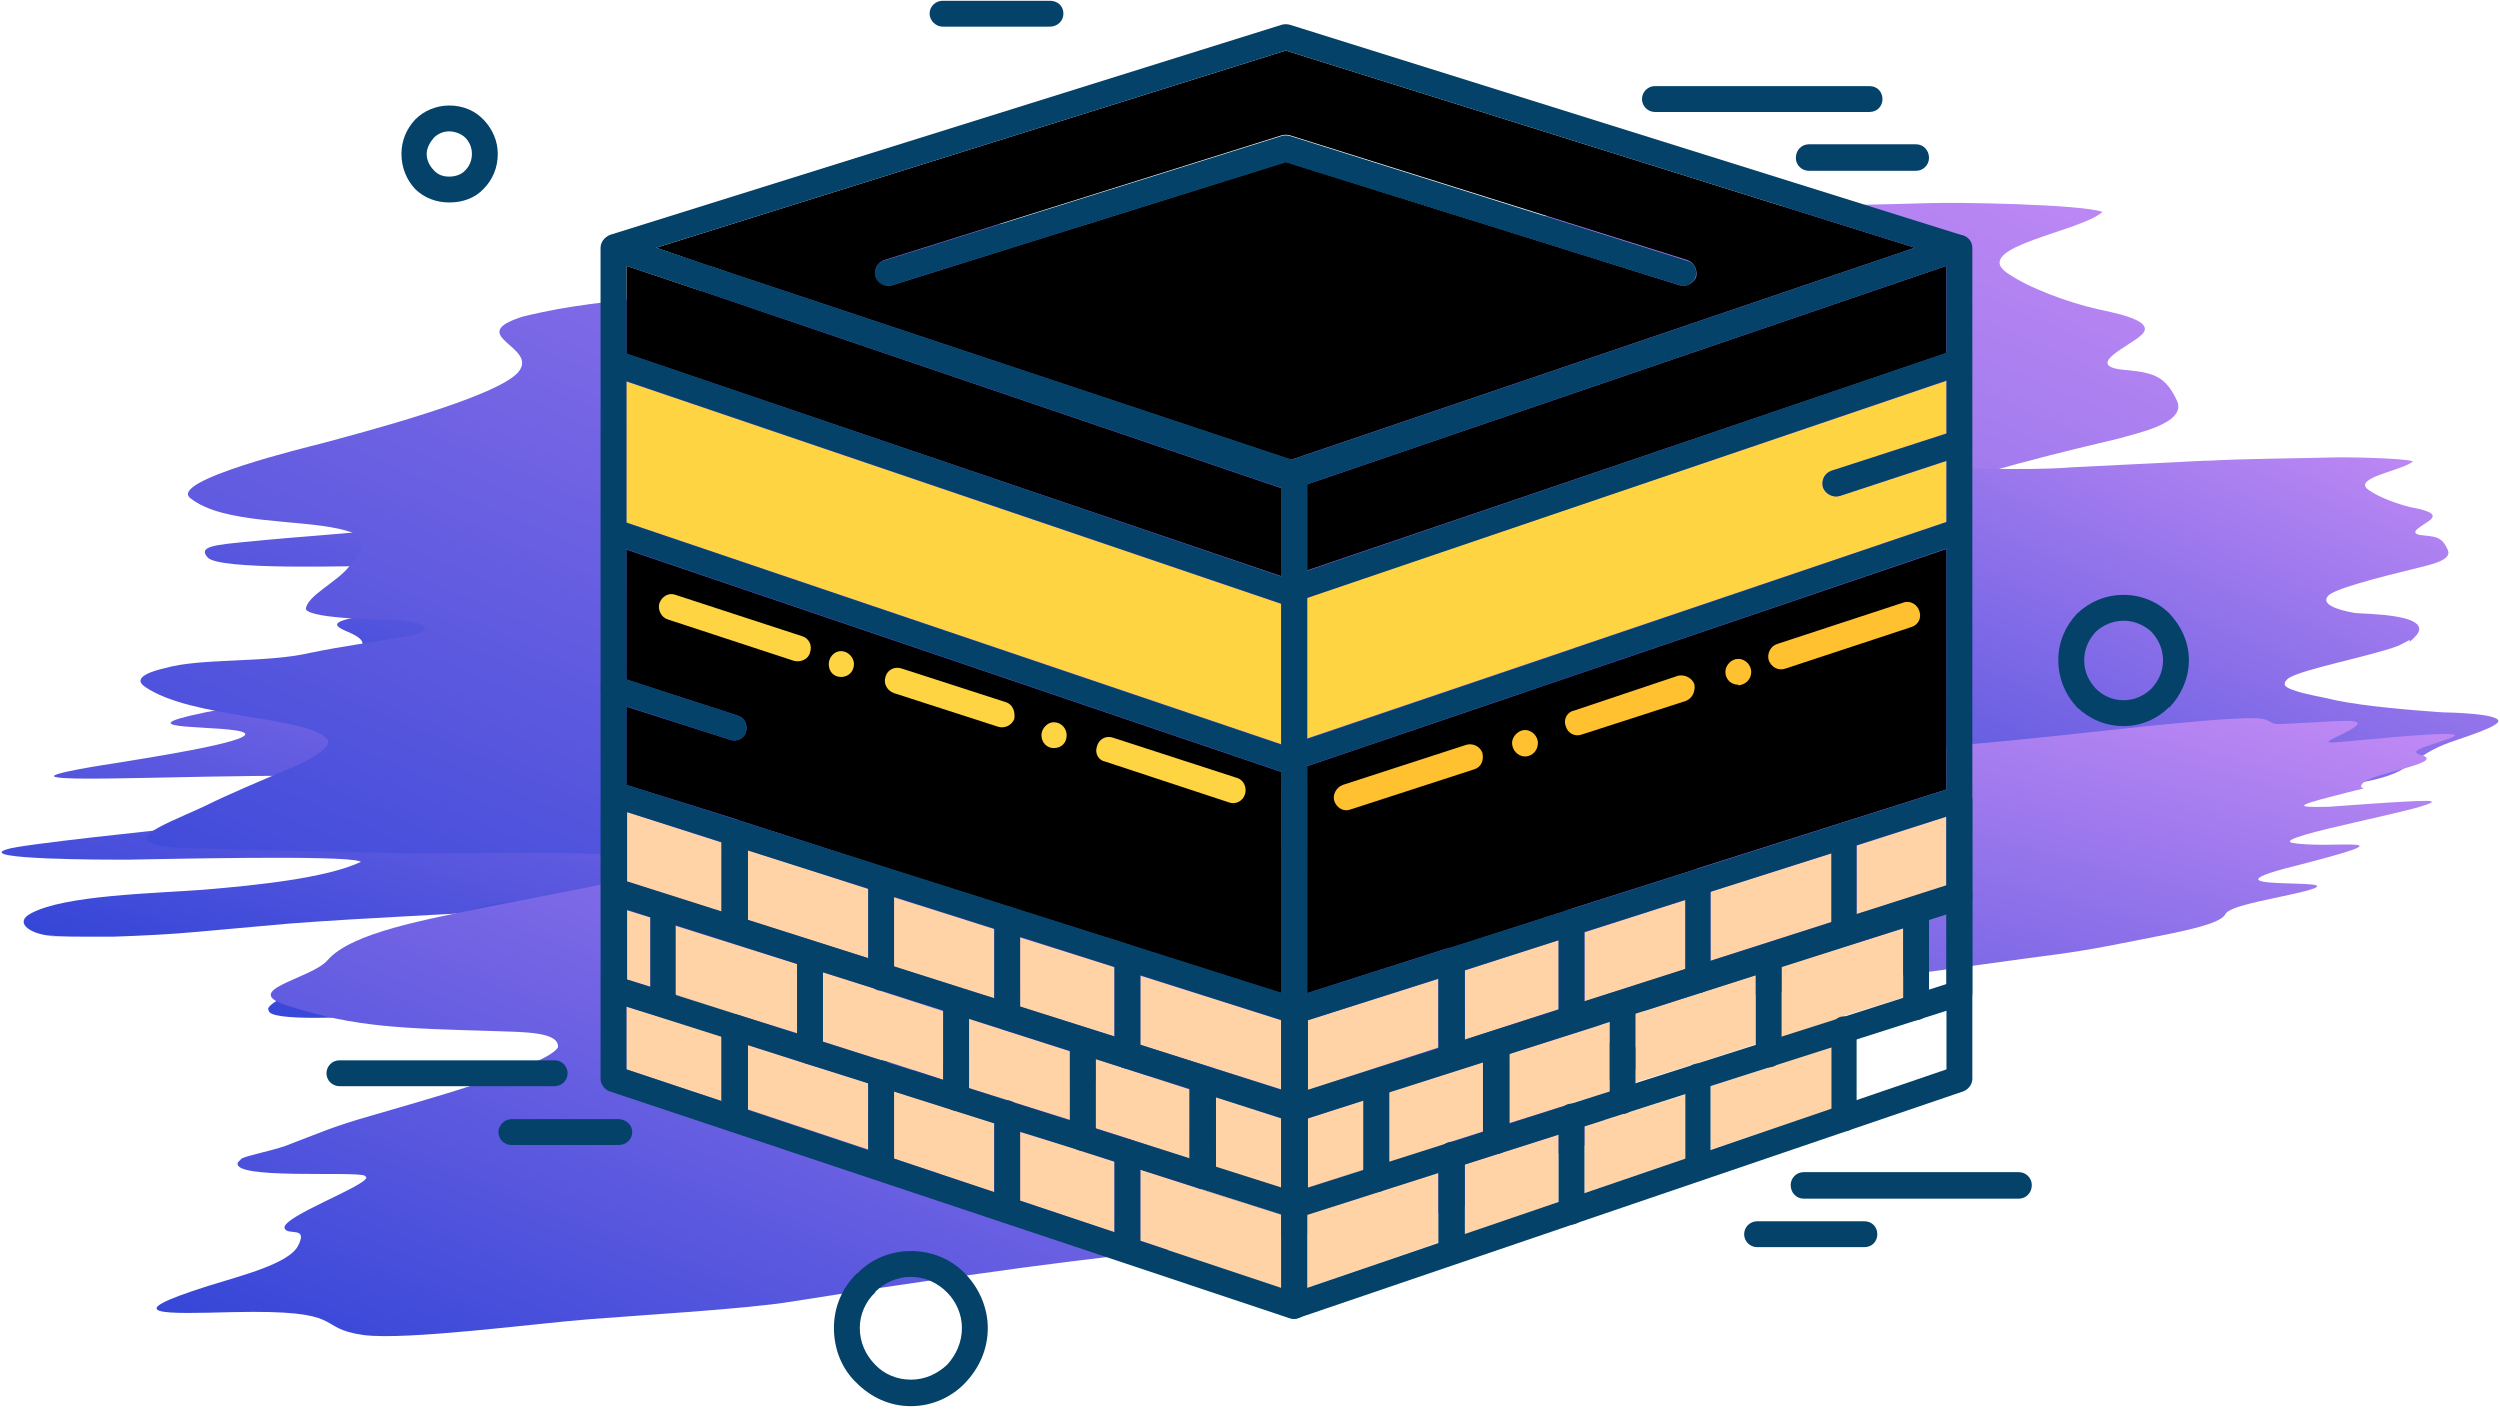 <svg width="291" height="164" viewBox="0 0 291 164" fill="none" xmlns="http://www.w3.org/2000/svg">
<g style="mix-blend-mode:multiply">
<path d="M52.303 85.648C51.096 85.776 35.85 86.538 36.803 85.903C37.756 85.267 50.461 83.806 51.541 83.044C53.002 82.028 38.772 82.472 45.252 81.138C50.08 80.122 49.953 80.122 52.367 78.47C53.637 77.517 52.43 77.644 49.826 77.644C47.983 77.708 33.754 78.597 33.436 78.089L33.563 77.962C35.532 77.009 46.395 75.993 40.424 73.515C37.946 72.499 39.535 72.181 43.473 71.418C50.461 69.957 59.355 68.941 66.724 68.052C82.669 66.019 43.791 67.543 62.722 66.527C65.072 66.336 82.542 65.701 83.241 65.383C82.86 64.748 49.254 65.765 45.061 65.828C40.868 65.892 25.368 66.4 24.161 64.875C23.017 63.605 24.987 63.414 29.053 63.033C34.706 62.461 40.297 62.144 46.078 61.508C47.475 61.381 74.347 58.396 62.214 58.142C54.781 58.014 31.721 58.777 26.829 58.142C22.573 57.57 35.215 55.981 36.295 55.855C40.868 55.219 48.111 54.203 51.922 53.186C51.795 52.678 50.906 52.678 49.318 52.551C48.682 52.488 40.106 52.043 43.282 51.408C49.572 50.582 73.585 48.994 79.938 49.184C92.325 49.692 119.578 47.723 133.3 46.961C142.702 46.516 152.231 46.135 161.506 45.5C165.063 45.182 168.684 44.864 172.115 44.547C175.609 44.293 178.467 44.166 181.898 44.102C183.041 44.102 184.121 44.038 185.392 44.102C187.615 44.102 188.886 44.102 190.601 44.42C190.093 44.293 186.345 43.721 189.585 44.166C191.999 44.547 193.523 45.881 191.617 46.834C187.615 48.93 177.451 49.057 171.479 49.502C165.444 49.947 157.249 50.709 153.12 52.615C153.247 52.678 153.247 52.678 153.247 52.742C155.28 53.504 176.371 53.059 180.437 53.059L180.818 52.996C182.47 52.996 198.224 53.059 194.413 54.33C192.824 54.838 176.18 56.426 173.322 56.807C168.494 57.379 156.551 59.031 156.042 61.064C155.915 61.572 153.565 61.508 152.739 62.08C157.122 63.414 185.455 61.953 188.441 62.588C190.601 62.969 182.47 64.113 181.199 64.303C179.039 64.685 165.444 66.718 166.651 67.671C167.922 68.75 182.025 67.925 171.225 70.148C169.574 70.466 160.871 71.863 162.713 72.499C165.127 72.943 168.811 72.689 164.428 74.404C160.553 75.865 150.071 78.152 144.671 78.724C143.083 78.851 137.747 79.232 136.921 79.74C135.46 80.503 134.952 80.503 131.966 80.757C127.646 81.202 121.611 81.519 117.037 81.837C111.32 82.282 107.889 82.409 102.172 82.536C98.17 82.599 88.577 83.679 83.622 83.933C78.667 84.251 73.839 84.378 68.884 84.696C63.294 85.077 57.894 85.394 52.303 85.648Z" fill="url(#paint0_linear_142_1880)"/>
</g>
<g style="mix-blend-mode:multiply">
<path d="M142.702 66.845C143.972 66.718 159.155 65.892 158.202 66.527C157.249 67.162 144.544 68.687 143.464 69.513C142.067 70.466 156.297 69.957 149.753 71.355C144.989 72.371 145.116 72.371 142.702 74.023C141.431 74.976 142.638 74.849 145.243 74.849C147.085 74.722 161.315 73.833 161.633 74.341L161.506 74.468C159.536 75.421 148.673 76.437 154.645 78.915C157.186 79.931 155.598 80.249 151.659 81.075C144.671 82.536 135.777 83.552 128.345 84.569C112.463 86.601 151.342 84.886 132.411 86.03C130.06 86.22 112.59 86.983 111.891 87.237C112.273 87.936 145.878 86.665 150.071 86.601C154.264 86.538 169.764 86.03 170.971 87.491C172.178 88.761 170.145 88.952 166.08 89.333C160.426 89.968 154.835 90.286 149.055 90.921C147.72 91.112 120.785 94.225 132.982 94.415C140.415 94.479 163.475 93.589 168.367 94.225C172.559 94.796 159.981 96.385 158.901 96.575C154.327 97.21 147.085 98.227 143.274 99.307C143.401 99.815 144.29 99.815 145.942 99.879C146.513 99.942 155.153 100.387 151.913 101.022C145.624 101.848 121.675 103.627 115.322 103.436C102.871 102.991 75.681 105.024 61.959 105.85C52.557 106.422 42.965 106.803 33.69 107.502C30.133 107.819 26.575 108.137 23.081 108.455C19.651 108.772 16.792 108.899 13.298 109.026C12.218 109.026 11.075 109.026 9.867 109.026C7.581 109.026 6.374 109.026 4.595 108.709C5.103 108.772 8.851 109.408 5.611 108.899C3.261 108.582 1.673 107.311 3.642 106.295C7.581 104.198 17.745 104.008 23.716 103.563C29.751 103.055 37.946 102.229 42.012 100.323C41.885 100.26 41.885 100.26 41.885 100.26C39.916 99.497 18.825 100.006 14.695 100.069H14.378C12.726 100.069 -3.028 100.069 0.783 98.862C2.308 98.29 19.015 96.575 21.874 96.257C26.639 95.622 38.582 93.971 39.153 91.874C39.217 91.366 41.567 91.43 42.393 90.858C38.01 89.524 9.677 91.112 6.628 90.477C4.531 90.159 12.663 88.952 13.87 88.761C16.093 88.38 29.624 86.347 28.481 85.331C27.21 84.314 13.107 85.14 23.907 82.917C25.495 82.599 34.198 81.075 32.356 80.503C29.942 80.058 26.257 80.312 30.641 78.597C34.516 77.136 44.934 74.785 50.398 74.214C51.986 74.023 57.322 73.642 58.148 73.197C59.609 72.435 60.117 72.371 63.039 72.054C67.359 71.673 73.458 71.291 78.032 70.91C83.686 70.466 87.18 70.339 92.897 70.148C96.836 70.085 106.492 69.004 111.447 68.687C116.338 68.369 121.166 68.179 126.121 67.861C131.712 67.48 137.175 67.099 142.702 66.845Z" fill="url(#paint1_linear_142_1880)"/>
</g>
<g style="mix-blend-mode:multiply">
<path d="M170.527 114.426C168.812 113.537 172.814 112.139 163.412 112.457C148.61 113.029 133.364 114.744 118.435 115.379C114.306 115.57 110.177 115.76 105.984 115.824C97.026 116.078 88.387 116.65 79.239 116.459C70.917 116.332 59.736 117.094 51.351 118.047C49.191 118.365 45.57 118.174 43.283 118.301C41.822 118.301 31.213 119 31.276 117.602C31.276 117.602 30.578 117.158 33.754 115.697C36.613 114.236 40.106 113.029 43.283 111.567C46.586 109.979 48.81 108.963 52.113 107.057C59.419 102.864 70.726 106.168 77.841 102.547C81.844 100.514 72.061 99.561 71.298 99.497C63.484 99.053 54.591 99.434 46.586 99.307C38.455 99.116 30.196 98.989 22.192 98.735C12.409 98.354 18.698 96.194 23.526 93.971C27.02 92.255 30.133 90.985 33.69 89.46C34.516 89.206 39.027 87.11 38.074 86.03C35.914 83.362 22.256 83.679 16.856 79.931C15.204 78.788 18.063 78.025 19.206 77.771C23.335 76.564 30.959 77.199 36.104 75.992C40.106 75.167 43.283 74.785 47.221 74.087C50.652 73.515 49.763 72.499 47.094 72.244C45.316 72.117 36.231 72.117 35.596 70.91C35.723 69.322 39.217 67.797 40.678 65.892C42.394 63.795 43.537 62.461 39.535 61.572C34.516 60.428 26.004 61 22.192 58.014C19.397 55.981 36.041 51.979 37.248 51.662C41.758 50.455 57.767 46.262 60.308 43.34C62.849 40.354 53.892 39.083 60.816 36.86C62.087 36.542 63.611 36.225 64.945 35.971C69.71 35.145 74.602 34.7 79.493 34.255C83.559 33.811 82.86 32.096 85.655 31.015C86.989 30.507 87.116 29.936 88.514 29.11C93.215 26.505 99.885 26.759 105.221 26.378C116.593 25.679 128.853 26.314 140.288 26.442C147.149 26.505 152.803 26.632 159.854 26.188C170.845 25.552 181.771 25.044 192.698 24.472H193.46C203.878 23.964 214.17 23.964 224.461 23.646C227.764 23.519 242.249 23.773 244.726 24.663C242.249 26.95 229.48 28.729 233.545 31.714C236.15 33.557 240.787 35.208 244.091 35.971C245.361 36.288 251.015 37.178 249.364 38.893C248.22 40.163 241.994 42.704 247.648 43.086C250.952 43.403 252.159 43.975 253.429 46.707C254.509 49.311 248.538 50.455 246.695 51.026C243.011 51.916 226.367 55.727 223.889 57.951C220.84 60.746 228.844 62.144 230.369 62.398C233.164 62.588 248.601 62.715 245.933 67.48C245.87 67.797 243.011 70.72 244.091 69.004C243.964 69.068 241.423 70.338 241.105 70.466C235.007 72.943 216.901 76.374 213.598 78.66C211.946 80.185 212.899 80.884 214.805 81.583C217.727 82.726 222.365 83.362 225.605 84.187C232.847 85.712 244.281 86.601 252.032 87.11C252.985 87.11 267.85 87.364 265.753 89.714C264.038 91.429 255.526 93.907 252.54 95.177C247.775 97.083 246.759 98.354 242.884 100.895C236.658 105.024 223.508 105.532 215.885 106.485C210.358 107.184 196.065 108.709 192.253 112.33C189.966 114.426 189.966 114.299 186.472 114.744C182.661 115.061 173.576 115.697 170.527 114.426Z" fill="url(#paint2_linear_142_1880)"/>
</g>
<g style="mix-blend-mode:multiply">
<path d="M246.187 95.686C245.425 95.305 247.267 94.606 242.884 94.796C235.959 95.05 228.844 95.813 221.856 96.13C219.887 96.194 217.981 96.321 216.012 96.321C211.819 96.448 207.817 96.702 203.497 96.639C199.622 96.575 194.413 96.893 190.474 97.337C189.458 97.528 187.806 97.401 186.726 97.465C186.027 97.465 181.072 97.782 181.072 97.147C181.072 97.147 180.755 96.956 182.279 96.257C183.613 95.559 185.201 95.05 186.726 94.352C188.251 93.589 189.331 93.145 190.855 92.255C194.286 90.286 199.558 91.811 202.862 90.159C204.768 89.206 200.194 88.698 199.813 88.698C196.128 88.507 191.999 88.698 188.251 88.571C184.439 88.507 180.627 88.444 176.879 88.317C172.305 88.19 175.228 87.173 177.515 86.093C179.103 85.331 180.564 84.696 182.216 83.997C182.66 83.87 184.693 82.917 184.312 82.409C183.296 81.138 176.879 81.329 174.338 79.55C173.576 79.042 174.91 78.66 175.482 78.534C177.388 77.962 180.945 78.279 183.359 77.708C185.265 77.326 186.726 77.136 188.568 76.818C190.156 76.564 189.712 76.056 188.505 75.929C187.679 75.865 183.423 75.929 183.105 75.357C183.169 74.595 184.82 73.896 185.519 73.007C186.281 71.99 186.853 71.418 184.947 70.974C182.597 70.466 178.658 70.72 176.879 69.322C175.545 68.369 183.359 66.463 183.867 66.336C186.027 65.765 193.46 63.795 194.667 62.461C195.874 61.064 191.681 60.428 194.921 59.412C195.493 59.285 196.191 59.094 196.827 59.031C199.05 58.65 201.337 58.395 203.624 58.205C205.53 58.014 205.212 57.188 206.546 56.68C207.118 56.49 207.245 56.172 207.88 55.791C210.04 54.584 213.153 54.711 215.694 54.52C220.967 54.203 226.684 54.52 232.021 54.584C235.26 54.584 237.865 54.647 241.232 54.393C246.314 54.139 251.46 53.885 256.542 53.631H256.923C261.751 53.377 266.579 53.377 271.407 53.25C272.932 53.186 279.729 53.313 280.873 53.694C279.729 54.775 273.758 55.6 275.663 56.998C276.87 57.887 279.03 58.65 280.555 59.031C281.127 59.158 283.795 59.539 283.033 60.365C282.524 61 279.602 62.144 282.207 62.334C283.795 62.461 284.367 62.715 284.938 64.049C285.447 65.256 282.651 65.765 281.762 66.019C280.047 66.463 272.297 68.242 271.09 69.259C269.692 70.593 273.44 71.228 274.139 71.355C275.473 71.482 282.715 71.482 281.444 73.706C281.381 73.896 280.047 75.23 280.555 74.468C280.491 74.468 279.348 75.103 279.157 75.167C276.299 76.31 267.85 77.898 266.325 78.978C265.563 79.677 266.007 79.995 266.897 80.312C268.231 80.82 270.391 81.138 271.915 81.519C275.282 82.218 280.682 82.663 284.303 82.917C284.748 82.917 291.672 83.044 290.719 84.124C289.893 84.95 285.891 86.093 284.494 86.665C282.334 87.554 281.826 88.19 279.983 89.333C277.125 91.302 270.962 91.493 267.405 92.001C264.8 92.319 258.13 93.018 256.351 94.669C255.271 95.686 255.271 95.622 253.62 95.813C251.841 96.003 247.585 96.257 246.187 95.686Z" fill="url(#paint3_linear_142_1880)"/>
</g>
<g style="mix-blend-mode:multiply">
<path d="M28.1 134.882C28.481 134.564 31.467 133.992 33.118 133.421C36.994 131.959 38.709 131.134 43.219 129.863C47.92 128.466 63.548 124.209 64.945 121.922C65.136 120.08 61.007 120.144 57.513 120.016C47.031 119.699 41.504 119.635 33.563 117.094C27.655 115.252 36.231 113.981 38.137 111.758C40.932 108.518 49.889 106.993 56.242 105.659C59.673 104.961 72.886 102.547 75.3 101.721C78.667 100.577 82.415 98.354 84.766 97.782C99.885 94.288 118.562 93.335 134.317 91.175C135.968 90.921 134.888 91.112 136.603 91.366C142.829 92.573 158.393 91.112 166.398 90.731C169.891 90.604 178.531 89.968 180.119 91.239C181.898 92.827 180.183 92.509 185.138 92.763C190.093 93.018 193.333 92.7 189.712 96.003C187.171 98.163 186.98 97.973 193.142 97.782C195.302 97.719 202.671 97.401 202.989 98.417L202.862 98.671C200.956 100.196 196.827 101.022 199.431 102.483C202.163 104.77 193.523 105.659 192.761 108.137C192.062 110.106 195.302 108.328 189.14 110.551C185.773 111.822 184.63 112.52 189.204 112.838C191.046 112.965 200.893 112.838 201.274 113.537C202.29 114.998 182.66 118.937 185.329 120.715C189.902 123.066 201.274 120.652 185.011 126.56C174.021 130.88 197.017 129.736 186.027 132.912C182.597 133.865 178.912 134.628 178.595 136.343C178.214 138.693 173.258 139.773 168.748 140.853C162.777 142.314 161.506 142.441 155.153 143.267C141.114 144.982 127.9 146.253 113.797 148.286C106.619 149.239 99.313 150.382 92.008 151.526C87.053 152.352 74.157 153.114 68.566 153.559C62.15 154.067 47.348 156.036 42.33 155.401C36.422 154.575 40.805 152.415 27.02 152.733C19.27 152.923 13.235 153.177 24.225 149.683C28.1 148.476 33.69 147.079 34.707 144.982C35.914 142.632 33.436 143.903 33.118 142.95C32.801 141.616 42.648 138.058 42.648 137.042L42.457 136.851C41.25 136.279 26.575 137.359 27.719 135.263L28.1 134.882Z" fill="url(#paint4_linear_142_1880)"/>
</g>
<g style="mix-blend-mode:multiply">
<path d="M110.176 117.031C110.557 116.84 113.607 116.332 115.258 115.887C119.197 114.934 120.912 114.363 125.422 113.41C130.251 112.33 146.005 109.026 147.53 107.756C147.847 106.803 143.782 107.184 140.288 107.375C129.933 108.01 124.47 108.391 116.783 107.756C111.065 107.248 119.642 105.977 121.738 104.707C124.724 102.864 133.681 101.403 140.034 100.26C143.464 99.688 156.678 97.465 159.155 96.893C162.522 96.067 166.461 94.669 168.811 94.225C184.058 91.302 202.544 89.397 218.299 87.173C219.95 86.919 218.87 87.11 220.522 87.11C226.621 87.173 242.121 85.331 250.062 84.505C253.556 84.187 262.196 83.234 263.657 83.743C265.308 84.378 263.593 84.378 268.485 84.124C273.376 83.87 276.553 83.489 272.741 85.394C270.136 86.665 269.946 86.601 276.108 86.03C278.204 85.839 285.573 85.14 285.764 85.585L285.637 85.712C283.668 86.665 279.538 87.364 282.016 87.936C284.493 88.888 275.917 89.968 274.964 91.239C274.139 92.255 277.505 91.112 271.216 92.763C267.849 93.653 266.642 94.034 271.089 93.907C272.932 93.78 282.651 93.018 283.032 93.272C283.922 93.971 264.228 97.401 266.769 98.1C271.089 98.926 282.524 96.893 266.007 101.086C254.89 104.071 277.696 101.721 266.579 104.135C263.148 104.897 259.464 105.532 259.019 106.422C258.447 107.629 253.492 108.518 248.982 109.408C242.947 110.615 241.676 110.805 235.324 111.631C221.348 113.6 208.198 115.252 194.095 117.285C186.916 118.301 179.547 119.445 172.242 120.588C167.287 121.351 154.518 122.685 148.927 123.32C142.575 124.082 127.773 126.179 122.818 126.242C117.037 126.242 121.547 124.845 107.889 126.052C100.202 126.75 94.231 127.322 105.285 124.781C109.287 123.828 114.877 122.748 116.021 121.605C117.355 120.334 114.814 121.16 114.623 120.715C114.369 120.016 124.343 117.539 124.406 117.031L124.279 116.967C123.072 116.713 108.524 118.365 109.795 117.285L110.176 117.031Z" fill="url(#paint5_linear_142_1880)"/>
</g>
<path d="M216.111 106.415L226.57 103.104V95.053L216.111 98.439V106.415Z" fill="#FFD3A6"/>
<path d="M213.176 107.318V99.342L199.104 103.782V111.833L213.176 107.318Z" fill="#FFD3A6"/>
<path d="M221.528 108.071L207.382 112.51V120.637V122.744C207.382 123.271 207.081 123.722 206.705 123.948L213.176 121.916V119.809C213.176 119.283 213.552 118.681 214.154 118.455C214.154 118.455 214.154 118.38 214.229 118.38L221.528 116.122V108.071Z" fill="#FFD3A6"/>
<path d="M204.372 121.54V113.489L198.277 115.445C198.126 115.52 198.051 115.595 197.825 115.595L190.376 118.003V125.98L197.148 123.873H197.223L204.372 121.54Z" fill="#FFD3A6"/>
<path d="M205.952 124.249L199.104 126.431V133.805L213.176 129.14V121.916L206.704 123.948C206.403 124.098 206.253 124.249 205.952 124.249Z" fill="#FFD3A6"/>
<path d="M196.17 134.859V127.409L184.432 131.096V138.847L196.17 134.859Z" fill="#FFD3A6"/>
<path d="M182.55 128.538L187.366 127.033V118.982L175.703 122.669V130.72L182.4 128.613C182.475 128.613 182.55 128.538 182.55 128.538Z" fill="#FFD3A6"/>
<path d="M184.432 116.574L196.17 112.811V104.76L184.432 108.522V116.574Z" fill="#FFD3A6"/>
<path d="M181.422 117.477V109.425L170.511 112.962V121.013L181.422 117.477Z" fill="#FFD3A6"/>
<path d="M167.426 121.916V113.94L152.226 118.756V126.882L167.426 121.916Z" fill="#FFD3A6"/>
<path d="M158.697 128.086L152.226 130.193V138.245L158.697 136.138V128.086Z" fill="#FFD3A6"/>
<path d="M161.707 127.108V135.235V137.267C161.707 138.094 161.03 138.772 160.202 138.772C159.374 138.772 158.697 138.094 158.697 137.267V136.138L152.226 138.245V130.193H152.15V140.653V141.405L167.426 136.514V134.407C167.426 133.805 167.877 133.279 168.404 133.053C168.479 133.053 168.554 132.978 168.63 132.978L172.618 131.698V123.647L161.707 127.108Z" fill="#FFD3A6"/>
<path d="M167.426 136.514L152.15 141.405V149.908L167.426 144.641V136.514Z" fill="#FFD3A6"/>
<path d="M170.511 135.536V143.663L181.422 139.9V132.075L170.511 135.536Z" fill="#FFD3A6"/>
<path d="M83.976 106.114V98.063L72.99 94.526V102.653L83.976 106.114Z" fill="#FFD3A6"/>
<path d="M87.061 98.966V107.093L101.058 111.532V103.481L87.061 98.966Z" fill="#FFD3A6"/>
<path d="M104.067 104.459V112.51L115.73 116.197V108.146L104.067 104.459Z" fill="#FFD3A6"/>
<path d="M118.74 109.124V117.176L129.726 120.637V112.586L118.74 109.124Z" fill="#FFD3A6"/>
<path d="M132.736 113.564V121.615L149.14 126.807V118.756L132.736 113.564Z" fill="#FFD3A6"/>
<path d="M138.455 126.807L127.544 123.271V131.322L131.533 132.601C131.608 132.677 131.683 132.677 131.758 132.677L138.455 134.859V126.807Z" fill="#FFD3A6"/>
<path d="M141.54 127.71V135.762V136.89C141.54 137.718 140.788 138.395 140.035 138.395C139.885 138.395 139.734 138.395 139.584 138.395L149.14 141.405V138.245V130.193L141.54 127.71Z" fill="#FFD3A6"/>
<path d="M124.534 130.344V122.368L112.796 118.605V126.657L117.612 128.162C117.687 128.162 117.687 128.162 117.762 128.237L124.534 130.344Z" fill="#FFD3A6"/>
<path d="M109.786 125.679V117.702L102.337 115.294C102.186 115.294 102.01 115.219 101.81 115.069L95.79 113.188V121.239L102.863 123.496C102.964 123.496 103.039 123.496 103.089 123.496L109.786 125.679Z" fill="#FFD3A6"/>
<path d="M92.78 120.261V112.209L78.634 107.77V115.746L85.933 118.154H86.008L92.78 120.261Z" fill="#FFD3A6"/>
<path d="M75.699 114.843V106.792L72.99 105.964V114.015L75.699 114.843Z" fill="#FFD3A6"/>
<path d="M78.634 116.875C78.634 117.702 77.957 118.38 77.204 118.38C77.054 118.38 76.903 118.38 76.753 118.38C76.677 118.304 76.677 118.304 76.677 118.304L72.915 117.176V124.475L83.976 128.162V120.712V119.584C83.976 118.756 84.729 118.079 85.481 118.079C85.682 118.079 85.832 118.079 85.933 118.079L78.634 115.746V116.875Z" fill="#FFD3A6"/>
<path d="M87.061 121.615V129.14L101.058 133.805V126.055L93.984 123.873C93.909 123.797 93.834 123.797 93.758 123.797L87.061 121.615Z" fill="#FFD3A6"/>
<path d="M104.067 127.033V134.859L115.73 138.772V130.72L110.914 129.215C110.914 129.215 110.839 129.14 110.764 129.14L104.067 127.033Z" fill="#FFD3A6"/>
<path d="M118.74 131.774V139.75L129.726 143.437V135.235L125.588 133.88C125.588 133.88 125.588 133.88 125.512 133.805L118.74 131.774Z" fill="#FFD3A6"/>
<path d="M132.736 136.138V144.415L149.14 149.908V141.405L139.584 138.395C139.584 138.395 139.509 138.32 139.433 138.32L132.736 136.138Z" fill="#FFD3A6"/>
<path d="M131.608 110.027C131.608 110.027 131.683 110.027 131.758 110.102L149.141 115.595V89.861L72.915 63.976V79.1L85.933 83.314C86.685 83.54 87.061 84.443 86.836 85.196C86.61 85.948 85.782 86.4 84.955 86.099L72.915 82.261V91.366L85.933 95.429C85.933 95.504 86.008 95.504 86.083 95.504L102.863 100.922C102.939 100.922 103.014 100.922 103.089 100.998L117.612 105.588C117.687 105.588 117.762 105.663 117.838 105.663L131.608 110.027Z" fill="black"/>
<path d="M152.15 89.184V115.596L168.178 110.479C168.404 110.403 168.63 110.328 168.855 110.328L182.174 106.039C182.375 105.989 182.575 105.914 182.776 105.813L196.998 101.299C197.148 101.223 197.224 101.223 197.374 101.148L226.57 91.893V63.901L152.15 89.184Z" fill="black"/>
<path d="M152.15 85.948L226.57 60.74V53.667L214.154 57.73C213.326 57.956 212.499 57.505 212.198 56.752C211.972 55.924 212.348 55.097 213.176 54.796L226.57 50.431V44.336L152.15 69.544V85.948Z" fill="#FFD443"/>
<path d="M149.141 86.625V70.297L72.915 44.411V60.815L149.141 86.625Z" fill="#FFD443"/>
<path d="M72.915 41.176L149.141 67.061V56.827L82.998 34.328L72.915 30.942V41.176Z" fill="black"/>
<path d="M152.15 56.376V66.384L226.57 41.101V30.942L152.15 56.376Z" fill="black"/>
<path fill-rule="evenodd" clip-rule="evenodd" d="M82.772 31.017H82.697L76.376 28.835L149.667 5.885L222.883 28.835L150.269 53.516L82.772 31.017ZM197.449 32.221C197.6 31.394 197.224 30.566 196.396 30.265L150.119 15.742C149.818 15.667 149.517 15.667 149.216 15.742L102.939 30.265C102.111 30.566 101.66 31.394 101.961 32.221C102.186 32.974 103.089 33.425 103.842 33.2L149.667 18.827L195.493 33.2C196.321 33.425 197.148 32.974 197.449 32.221Z" fill="black"/>
<path d="M77.73 72.103C76.978 71.877 76.526 70.974 76.752 70.221C77.053 69.394 77.881 68.942 78.633 69.243L93.382 74.059C94.134 74.285 94.586 75.112 94.285 75.94C94.134 76.693 93.231 77.144 92.404 76.918L77.73 72.103ZM104.067 80.681C103.239 80.38 102.788 79.552 103.089 78.724C103.314 77.972 104.142 77.52 104.97 77.821L117.085 81.734C117.837 81.96 118.213 82.788 118.063 83.691C117.762 84.443 116.934 84.819 116.182 84.594L104.067 80.681ZM128.673 88.657C127.845 88.506 127.394 87.679 127.695 86.851C127.92 86.023 128.748 85.572 129.576 85.873L143.948 90.538C144.776 90.764 145.152 91.667 144.926 92.419C144.7 93.247 143.798 93.698 143.045 93.397L128.673 88.657Z" fill="#FFD443"/>
<path d="M97.897 78.799C98.725 78.799 99.402 78.198 99.402 77.294C99.402 76.542 98.725 75.79 97.897 75.79C97.069 75.79 96.467 76.542 96.467 77.294C96.467 78.198 97.069 78.799 97.897 78.799Z" fill="#FFD443"/>
<path d="M122.653 87.077C123.556 87.077 124.158 86.475 124.158 85.572C124.158 84.819 123.556 84.067 122.653 84.067C121.901 84.067 121.224 84.819 121.224 85.572C121.224 86.475 121.901 87.077 122.653 87.077Z" fill="#FFD443"/>
<path d="M221.528 70.146C222.356 69.845 223.184 70.372 223.41 71.124C223.711 71.952 223.259 72.78 222.431 73.005L207.833 77.821C207.006 78.122 206.178 77.671 205.877 76.843C205.651 76.091 206.103 75.188 206.855 74.962L221.528 70.146ZM195.342 78.649C196.095 78.499 196.923 78.875 197.223 79.627C197.374 80.455 196.998 81.283 196.245 81.584L184.13 85.496C183.303 85.797 182.475 85.346 182.249 84.518C181.948 83.766 182.4 82.863 183.228 82.712L195.342 78.649ZM170.661 86.701C171.414 86.475 172.241 86.851 172.542 87.603C172.768 88.506 172.392 89.334 171.564 89.56L157.192 94.225C156.439 94.526 155.612 94.075 155.311 93.247C155.085 92.495 155.536 91.667 156.289 91.366L170.661 86.701Z" fill="#FFC12F"/>
<path d="M202.34 79.778C203.168 79.703 203.845 79.1 203.845 78.198C203.845 77.445 203.168 76.693 202.34 76.693C201.513 76.693 200.835 77.445 200.835 78.198C200.835 79.1 201.513 79.703 202.34 79.703V79.778Z" fill="#FFC12F"/>
<path d="M177.508 88.055C178.336 88.055 179.013 87.378 179.013 86.475C179.013 85.722 178.336 84.97 177.508 84.97C176.756 84.97 176.003 85.722 176.003 86.475C176.003 87.378 176.756 88.055 177.508 88.055Z" fill="#FFC12F"/>
<path fill-rule="evenodd" clip-rule="evenodd" d="M106.024 145.619C108.507 145.619 110.764 146.597 112.345 148.253L112.42 148.328C113.925 149.908 114.978 152.166 114.978 154.574C114.978 157.132 113.925 159.314 112.345 160.97C110.764 162.625 108.507 163.678 106.024 163.678C103.541 163.678 101.358 162.625 99.703 160.97C98.048 159.389 97.069 157.132 97.069 154.574C97.069 152.09 98.048 149.908 99.703 148.253L99.853 148.178C101.358 146.597 103.616 145.619 106.024 145.619ZM110.238 150.435C109.109 149.306 107.679 148.629 106.024 148.629C104.444 148.629 102.939 149.306 101.885 150.36V150.435C100.756 151.488 100.079 152.993 100.079 154.574C100.079 156.229 100.756 157.734 101.885 158.863C102.863 159.916 104.368 160.593 106.024 160.593C107.679 160.593 109.109 159.916 110.238 158.863C111.291 157.734 111.968 156.229 111.968 154.574C111.968 152.993 111.291 151.488 110.238 150.435Z" fill="#044269"/>
<path fill-rule="evenodd" clip-rule="evenodd" d="M52.297 12.281C53.877 12.281 55.307 12.883 56.285 13.936L56.361 14.012C57.339 15.065 57.941 16.419 57.941 17.924C57.941 19.505 57.339 20.934 56.285 21.988C55.307 23.041 53.877 23.568 52.297 23.568C50.792 23.568 49.363 23.041 48.309 21.988C47.331 20.934 46.729 19.505 46.729 17.924C46.729 16.344 47.331 14.99 48.309 13.936L48.384 13.861C49.363 12.883 50.792 12.281 52.297 12.281ZM54.178 16.043C53.727 15.592 52.974 15.291 52.297 15.291C51.545 15.291 50.943 15.592 50.491 16.043C50.04 16.57 49.664 17.247 49.664 17.924C49.664 18.677 50.04 19.354 50.491 19.806C50.943 20.332 51.545 20.558 52.297 20.558C52.974 20.558 53.727 20.332 54.178 19.806C54.63 19.354 54.931 18.677 54.931 17.924C54.931 17.247 54.705 16.645 54.254 16.119L54.178 16.043Z" fill="#044269"/>
<path fill-rule="evenodd" clip-rule="evenodd" d="M247.187 69.243C249.294 69.243 251.175 70.071 252.53 71.425C253.884 72.855 254.787 74.736 254.787 76.843C254.787 78.95 253.884 80.906 252.53 82.336H252.455C251.1 83.691 249.219 84.518 247.187 84.518C245.08 84.518 243.199 83.691 241.77 82.336C240.415 80.906 239.587 78.95 239.587 76.843C239.587 74.736 240.415 72.855 241.77 71.425C243.199 70.071 245.08 69.243 247.187 69.243ZM250.423 73.532C249.595 72.78 248.467 72.253 247.187 72.253C245.908 72.253 244.779 72.78 243.952 73.532C243.124 74.435 242.597 75.564 242.597 76.843C242.597 78.198 243.124 79.251 243.952 80.154C244.779 80.982 245.908 81.508 247.187 81.508C248.467 81.508 249.52 80.982 250.348 80.229L250.423 80.154C251.251 79.251 251.777 78.198 251.777 76.843C251.777 75.564 251.251 74.435 250.423 73.532Z" fill="#044269"/>
<path d="M192.633 13.033C191.806 13.033 191.128 12.356 191.128 11.528C191.128 10.701 191.806 10.023 192.633 10.023H217.615C218.518 10.023 219.12 10.701 219.12 11.528C219.12 12.356 218.518 13.033 217.615 13.033H192.633Z" fill="#044269"/>
<path d="M210.542 19.881C209.714 19.881 209.037 19.204 209.037 18.376C209.037 17.473 209.714 16.796 210.542 16.796H223.033C223.861 16.796 224.538 17.473 224.538 18.376C224.538 19.204 223.861 19.881 223.033 19.881H210.542Z" fill="#044269"/>
<path d="M122.202 0.091C123.105 0.091 123.782 0.693 123.782 1.596C123.782 2.423 123.105 3.101 122.202 3.101H109.711C108.958 3.101 108.206 2.423 108.206 1.596C108.206 0.693 108.958 0.091 109.711 0.091H122.202Z" fill="#044269"/>
<path d="M39.505 126.431C38.677 126.431 38 125.754 38 124.926C38 124.098 38.677 123.421 39.505 123.421H64.562C65.39 123.421 66.067 124.098 66.067 124.926C66.067 125.754 65.39 126.431 64.562 126.431H39.505Z" fill="#044269"/>
<path d="M59.521 133.279C58.769 133.279 58.016 132.677 58.016 131.774C58.016 130.946 58.769 130.269 59.521 130.269H72.012C72.84 130.269 73.592 130.946 73.592 131.774C73.592 132.677 72.84 133.279 72.012 133.279H59.521Z" fill="#044269"/>
<path d="M234.997 136.439C235.825 136.439 236.502 137.116 236.502 137.944C236.502 138.847 235.825 139.524 234.997 139.524H209.94C209.112 139.524 208.435 138.847 208.435 137.944C208.435 137.116 209.112 136.439 209.94 136.439H234.997Z" fill="#044269"/>
<path d="M217.014 142.158C217.917 142.158 218.519 142.835 218.519 143.663C218.519 144.49 217.917 145.168 217.014 145.168H204.523C203.695 145.168 203.018 144.49 203.018 143.663C203.018 142.835 203.695 142.158 204.523 142.158H217.014Z" fill="#044269"/>
<path fill-rule="evenodd" clip-rule="evenodd" d="M71.034 27.33L149.216 2.875C149.441 2.8 149.818 2.8 150.119 2.875L228.225 27.33C228.677 27.481 229.053 27.782 229.203 28.308C229.504 29.136 229.053 29.964 228.225 30.265L150.119 56.827C149.818 56.827 149.517 56.827 149.216 56.827L71.034 30.265C70.582 30.114 70.206 29.738 70.055 29.287C69.83 28.459 70.281 27.631 71.034 27.33ZM149.667 5.885L76.376 28.835L149.667 53.742L222.883 28.835L149.667 5.885Z" fill="#044269"/>
<path fill-rule="evenodd" clip-rule="evenodd" d="M72.012 102.277L151.172 127.485C151.774 127.635 152.226 128.237 152.226 128.914V140.277C152.226 141.104 151.549 141.781 150.721 141.781C150.495 141.781 150.269 141.782 150.194 141.706L71.034 116.574C70.432 116.348 69.981 115.746 69.981 115.069V103.706C69.981 102.879 70.658 102.201 71.485 102.201C71.711 102.201 71.862 102.201 72.012 102.277ZM149.216 130.043L72.99 105.738V114.015L149.216 138.245V130.043Z" fill="#044269"/>
<path fill-rule="evenodd" clip-rule="evenodd" d="M150.269 127.484L227.548 102.728C227.698 102.728 227.849 102.653 228.075 102.653C228.827 102.653 229.579 103.405 229.579 104.158V115.595C229.579 116.197 229.128 116.799 228.526 117.025L151.247 141.706C151.021 141.781 150.871 141.781 150.72 141.781C149.817 141.781 149.215 141.104 149.215 140.276V128.914C149.215 128.237 149.592 127.635 150.269 127.484ZM226.57 106.265L152.225 130.043V138.245L226.57 114.542V106.265Z" fill="#044269"/>
<path fill-rule="evenodd" clip-rule="evenodd" d="M72.012 91.065L151.172 116.197C151.774 116.423 152.226 117.1 152.226 117.702V129.065C152.226 129.892 151.549 130.645 150.721 130.645C150.495 130.645 150.269 130.57 150.194 130.494L71.034 105.287C70.432 105.136 69.981 104.534 69.981 103.857V92.495C69.981 91.667 70.658 90.99 71.485 90.99C71.711 90.99 71.862 90.99 72.012 91.065ZM149.216 118.756L72.99 94.526V102.728L149.216 127.033V118.756Z" fill="#044269"/>
<path fill-rule="evenodd" clip-rule="evenodd" d="M150.269 116.197L227.548 91.591C227.698 91.516 227.849 91.441 228.075 91.441C228.827 91.441 229.579 92.194 229.579 93.021V104.384C229.579 105.061 229.128 105.663 228.526 105.813L151.247 130.494C151.021 130.57 150.871 130.645 150.72 130.645C149.817 130.645 149.215 129.892 149.215 129.065V117.702C149.215 117.1 149.592 116.423 150.269 116.197ZM226.57 95.053L152.225 118.756V127.033L226.57 103.255V95.053Z" fill="#044269"/>
<path d="M83.976 96.934C83.976 96.106 84.728 95.429 85.481 95.429C86.384 95.429 87.061 96.106 87.061 96.934V108.221C87.061 108.974 86.384 109.726 85.481 109.726C84.728 109.726 83.976 108.974 83.976 108.221V96.934Z" fill="#044269"/>
<path d="M101.057 102.352C101.057 101.599 101.734 100.847 102.562 100.847C103.315 100.847 104.067 101.599 104.067 102.352V113.789C104.067 114.617 103.315 115.294 102.562 115.294C101.734 115.294 101.057 114.617 101.057 113.789V102.352Z" fill="#044269"/>
<path d="M115.73 107.017C115.73 106.265 116.408 105.512 117.235 105.512C118.063 105.512 118.74 106.265 118.74 107.017V118.38C118.74 119.283 118.063 119.885 117.235 119.885C116.408 119.885 115.73 119.283 115.73 118.38V107.017Z" fill="#044269"/>
<path d="M129.727 111.457C129.727 110.629 130.404 109.952 131.232 109.952C132.059 109.952 132.736 110.629 132.736 111.457V122.819C132.736 123.647 132.059 124.399 131.232 124.399C130.404 124.399 129.727 123.647 129.727 122.819V111.457Z" fill="#044269"/>
<path d="M92.78 111.156C92.78 110.403 93.457 109.651 94.285 109.651C95.112 109.651 95.79 110.403 95.79 111.156V122.368C95.79 123.195 95.112 123.873 94.285 123.873C93.457 123.873 92.78 123.195 92.78 122.368V111.156Z" fill="#044269"/>
<path d="M109.786 116.649C109.786 115.746 110.539 115.069 111.291 115.069C112.119 115.069 112.796 115.746 112.796 116.649V127.785C112.796 128.613 112.119 129.29 111.291 129.29C110.539 129.29 109.786 128.613 109.786 127.785V116.649Z" fill="#044269"/>
<path d="M124.535 121.314C124.535 120.411 125.137 119.809 126.04 119.809C126.867 119.809 127.545 120.411 127.545 121.314V132.451C127.545 133.279 126.867 133.956 126.04 133.956C125.137 133.956 124.535 133.279 124.535 132.451V121.314Z" fill="#044269"/>
<path d="M138.455 125.679C138.455 124.926 139.132 124.174 140.035 124.174C140.788 124.174 141.54 124.926 141.54 125.679V136.89C141.54 137.718 140.788 138.395 140.035 138.395C139.132 138.395 138.455 137.718 138.455 136.89V125.679Z" fill="#044269"/>
<path d="M83.976 119.583C83.976 118.756 84.728 118.078 85.481 118.078C86.384 118.078 87.061 118.756 87.061 119.583V130.269C87.061 131.172 86.384 131.773 85.481 131.773C84.728 131.773 83.976 131.172 83.976 130.269V119.583Z" fill="#044269"/>
<path d="M101.057 125.001C101.057 124.098 101.734 123.421 102.562 123.421C103.315 123.421 104.067 124.098 104.067 125.001V135.912C104.067 136.815 103.315 137.417 102.562 137.417C101.734 137.417 101.057 136.815 101.057 135.912V125.001Z" fill="#044269"/>
<path d="M115.73 129.667C115.73 128.839 116.408 128.086 117.235 128.086C118.063 128.086 118.74 128.839 118.74 129.667V140.653C118.74 141.556 118.063 142.158 117.235 142.158C116.408 142.158 115.73 141.556 115.73 140.653V129.667Z" fill="#044269"/>
<path d="M129.727 134.106C129.727 133.279 130.404 132.601 131.232 132.601C132.059 132.601 132.736 133.279 132.736 134.106V145.168C132.736 145.92 132.059 146.673 131.232 146.673C130.404 146.673 129.727 145.92 129.727 145.168V134.106Z" fill="#044269"/>
<path d="M75.699 106.039C75.699 105.211 76.301 104.534 77.204 104.534C77.957 104.534 78.634 105.211 78.634 106.039V116.875C78.634 117.702 77.957 118.38 77.204 118.38C76.301 118.38 75.699 117.702 75.699 116.875V106.039Z" fill="#044269"/>
<path d="M213.176 97.31C213.176 96.407 213.778 95.805 214.605 95.805C215.508 95.805 216.11 96.407 216.11 97.31V108.447C216.11 109.35 215.508 110.027 214.605 110.027C213.778 110.027 213.176 109.35 213.176 108.447V97.31Z" fill="#044269"/>
<path d="M196.17 102.653C196.17 101.825 196.772 101.148 197.675 101.148C198.503 101.148 199.105 101.825 199.105 102.653V114.09C199.105 114.918 198.503 115.595 197.675 115.595C196.772 115.595 196.17 114.918 196.17 114.09V102.653Z" fill="#044269"/>
<path d="M181.421 107.318C181.421 106.49 182.099 105.813 182.926 105.813C183.754 105.813 184.431 106.49 184.431 107.318V118.756C184.431 119.583 183.754 120.261 182.926 120.261C182.099 120.261 181.421 119.583 181.421 118.756V107.318Z" fill="#044269"/>
<path d="M167.425 111.833C167.425 110.93 168.178 110.328 169.005 110.328C169.758 110.328 170.51 110.93 170.51 111.833V123.12C170.51 123.948 169.758 124.625 169.005 124.625C168.178 124.625 167.425 123.948 167.425 123.12V111.833Z" fill="#044269"/>
<path d="M204.372 111.457C204.372 110.629 205.049 109.952 205.877 109.952C206.705 109.952 207.382 110.629 207.382 111.457V122.744C207.382 123.572 206.705 124.249 205.877 124.249C205.049 124.249 204.372 123.572 204.372 122.744V111.457Z" fill="#044269"/>
<path d="M187.366 116.875C187.366 116.122 187.968 115.37 188.871 115.37C189.699 115.37 190.376 116.122 190.376 116.875V128.087C190.376 128.914 189.699 129.667 188.871 129.667C187.968 129.667 187.366 128.914 187.366 128.087V116.875Z" fill="#044269"/>
<path d="M172.618 121.615C172.618 120.787 173.37 120.11 174.198 120.11C174.95 120.11 175.703 120.787 175.703 121.615V132.752C175.703 133.655 174.95 134.332 174.198 134.332C173.37 134.332 172.618 133.655 172.618 132.752V121.615Z" fill="#044269"/>
<path d="M158.697 125.98C158.697 125.227 159.374 124.475 160.202 124.475C161.029 124.475 161.707 125.227 161.707 125.98V137.267C161.707 138.094 161.029 138.772 160.202 138.772C159.374 138.772 158.697 138.094 158.697 137.267V125.98Z" fill="#044269"/>
<path d="M213.176 119.809C213.176 119.057 213.778 118.304 214.605 118.304C215.508 118.304 216.11 119.057 216.11 119.809V130.193C216.11 131.021 215.508 131.698 214.605 131.698C213.778 131.698 213.176 131.021 213.176 130.193V119.809Z" fill="#044269"/>
<path d="M196.17 125.302C196.17 124.475 196.772 123.797 197.675 123.797C198.503 123.797 199.105 124.475 199.105 125.302V135.912C199.105 136.815 198.503 137.417 197.675 137.417C196.772 137.417 196.17 136.815 196.17 135.912V125.302Z" fill="#044269"/>
<path d="M181.421 130.043C181.421 129.14 182.099 128.463 182.926 128.463C183.754 128.463 184.431 129.14 184.431 130.043V140.954C184.431 141.781 183.754 142.534 182.926 142.534C182.099 142.534 181.421 141.781 181.421 140.954V130.043Z" fill="#044269"/>
<path d="M167.425 134.407C167.425 133.655 168.178 132.902 169.005 132.902C169.758 132.902 170.51 133.655 170.51 134.407V145.393C170.51 146.296 169.758 146.898 169.005 146.898C168.178 146.898 167.425 146.296 167.425 145.393V134.407Z" fill="#044269"/>
<path d="M221.528 106.34C221.528 105.512 222.206 104.835 223.033 104.835C223.786 104.835 224.538 105.512 224.538 106.34V117.176C224.538 118.079 223.786 118.756 223.033 118.756C222.206 118.756 221.528 118.079 221.528 117.176V106.34Z" fill="#044269"/>
<path d="M196.321 30.34C197.224 30.566 197.6 31.394 197.374 32.221C197.149 32.974 196.246 33.501 195.493 33.2L149.667 18.903L103.842 33.2C103.014 33.501 102.186 32.974 101.885 32.221C101.66 31.394 102.111 30.566 102.864 30.34L149.216 15.817C149.442 15.742 149.818 15.742 150.119 15.817L196.321 30.34Z" fill="#044269"/>
<path d="M71.034 43.734C70.281 43.433 69.83 42.605 70.055 41.778C70.356 41.025 71.184 40.574 71.937 40.8L149.667 67.287L227.322 40.8C228.15 40.574 228.978 41.025 229.203 41.778C229.504 42.605 229.053 43.433 228.225 43.734L150.119 70.296C149.818 70.372 149.517 70.372 149.216 70.296L71.034 43.734Z" fill="#044269"/>
<path d="M71.034 63.299C70.281 63.073 69.83 62.17 70.055 61.417C70.356 60.59 71.184 60.214 71.937 60.514L149.667 86.851L227.322 60.514C228.15 60.214 228.978 60.59 229.203 61.417C229.504 62.17 229.053 63.073 228.225 63.299L150.119 89.861C149.818 90.011 149.517 90.011 149.216 89.861L71.034 63.299Z" fill="#044269"/>
<path d="M70.958 81.584C70.206 81.283 69.754 80.455 69.98 79.703C70.281 78.875 71.109 78.499 71.861 78.724L85.933 83.314C86.685 83.54 87.061 84.443 86.836 85.196C86.61 85.948 85.782 86.4 84.954 86.099L70.958 81.584Z" fill="#044269"/>
<path d="M227.623 50.13C228.376 49.829 229.203 50.281 229.504 51.108C229.73 51.861 229.278 52.689 228.526 52.99L214.154 57.73C213.326 57.956 212.498 57.504 212.197 56.752C211.972 55.924 212.348 55.096 213.176 54.795L227.623 50.13Z" fill="#044269"/>
<path fill-rule="evenodd" clip-rule="evenodd" d="M150.194 53.742L227.473 27.481C227.699 27.406 227.849 27.33 228.075 27.33C228.903 27.33 229.58 28.008 229.58 28.835V125.603C229.58 126.205 229.129 126.807 228.527 127.033L151.248 153.37C151.022 153.445 150.796 153.52 150.646 153.52C149.818 153.52 149.141 152.843 149.141 152.015V55.247C149.141 54.57 149.517 53.968 150.194 53.742ZM226.57 30.942L152.151 56.376V149.908L226.57 124.475V30.942Z" fill="#044269"/>
<path fill-rule="evenodd" clip-rule="evenodd" d="M71.936 27.406L151.097 53.742C151.699 53.968 152.15 54.57 152.15 55.247V152.015C152.15 152.843 151.473 153.52 150.645 153.52C150.419 153.52 150.269 153.445 150.118 153.445L70.958 127.033C70.356 126.807 69.905 126.205 69.905 125.603V28.835C69.905 28.008 70.657 27.33 71.41 27.33C71.635 27.33 71.861 27.33 71.936 27.406ZM149.14 56.376L72.915 30.942V124.475L149.14 149.908V56.376Z" fill="#044269"/>
<defs>
<linearGradient id="paint0_linear_142_1880" x1="29.106" y1="86.152" x2="52.036" y2="4.063" gradientUnits="userSpaceOnUse">
<stop stop-color="#3546D7"/>
<stop offset="1" stop-color="#C38BF5"/>
</linearGradient>
<linearGradient id="paint1_linear_142_1880" x1="5.456" y1="109.095" x2="29.052" y2="25.927" gradientUnits="userSpaceOnUse">
<stop stop-color="#3546D7"/>
<stop offset="1" stop-color="#C38BF5"/>
</linearGradient>
<linearGradient id="paint2_linear_142_1880" x1="24.034" y1="118.476" x2="96.426" y2="-49.462" gradientUnits="userSpaceOnUse">
<stop stop-color="#3546D7"/>
<stop offset="1" stop-color="#C38BF5"/>
</linearGradient>
<linearGradient id="paint3_linear_142_1880" x1="177.7" y1="97.544" x2="211.492" y2="19.076" gradientUnits="userSpaceOnUse">
<stop stop-color="#3546D7"/>
<stop offset="1" stop-color="#C38BF5"/>
</linearGradient>
<linearGradient id="paint4_linear_142_1880" x1="23.912" y1="155.526" x2="70.965" y2="37.725" gradientUnits="userSpaceOnUse">
<stop stop-color="#3546D7"/>
<stop offset="1" stop-color="#C38BF5"/>
</linearGradient>
<linearGradient id="paint5_linear_142_1880" x1="104.952" y1="126.646" x2="127.09" y2="42.065" gradientUnits="userSpaceOnUse">
<stop stop-color="#3546D7"/>
<stop offset="1" stop-color="#C38BF5"/>
</linearGradient>
</defs>
</svg>
